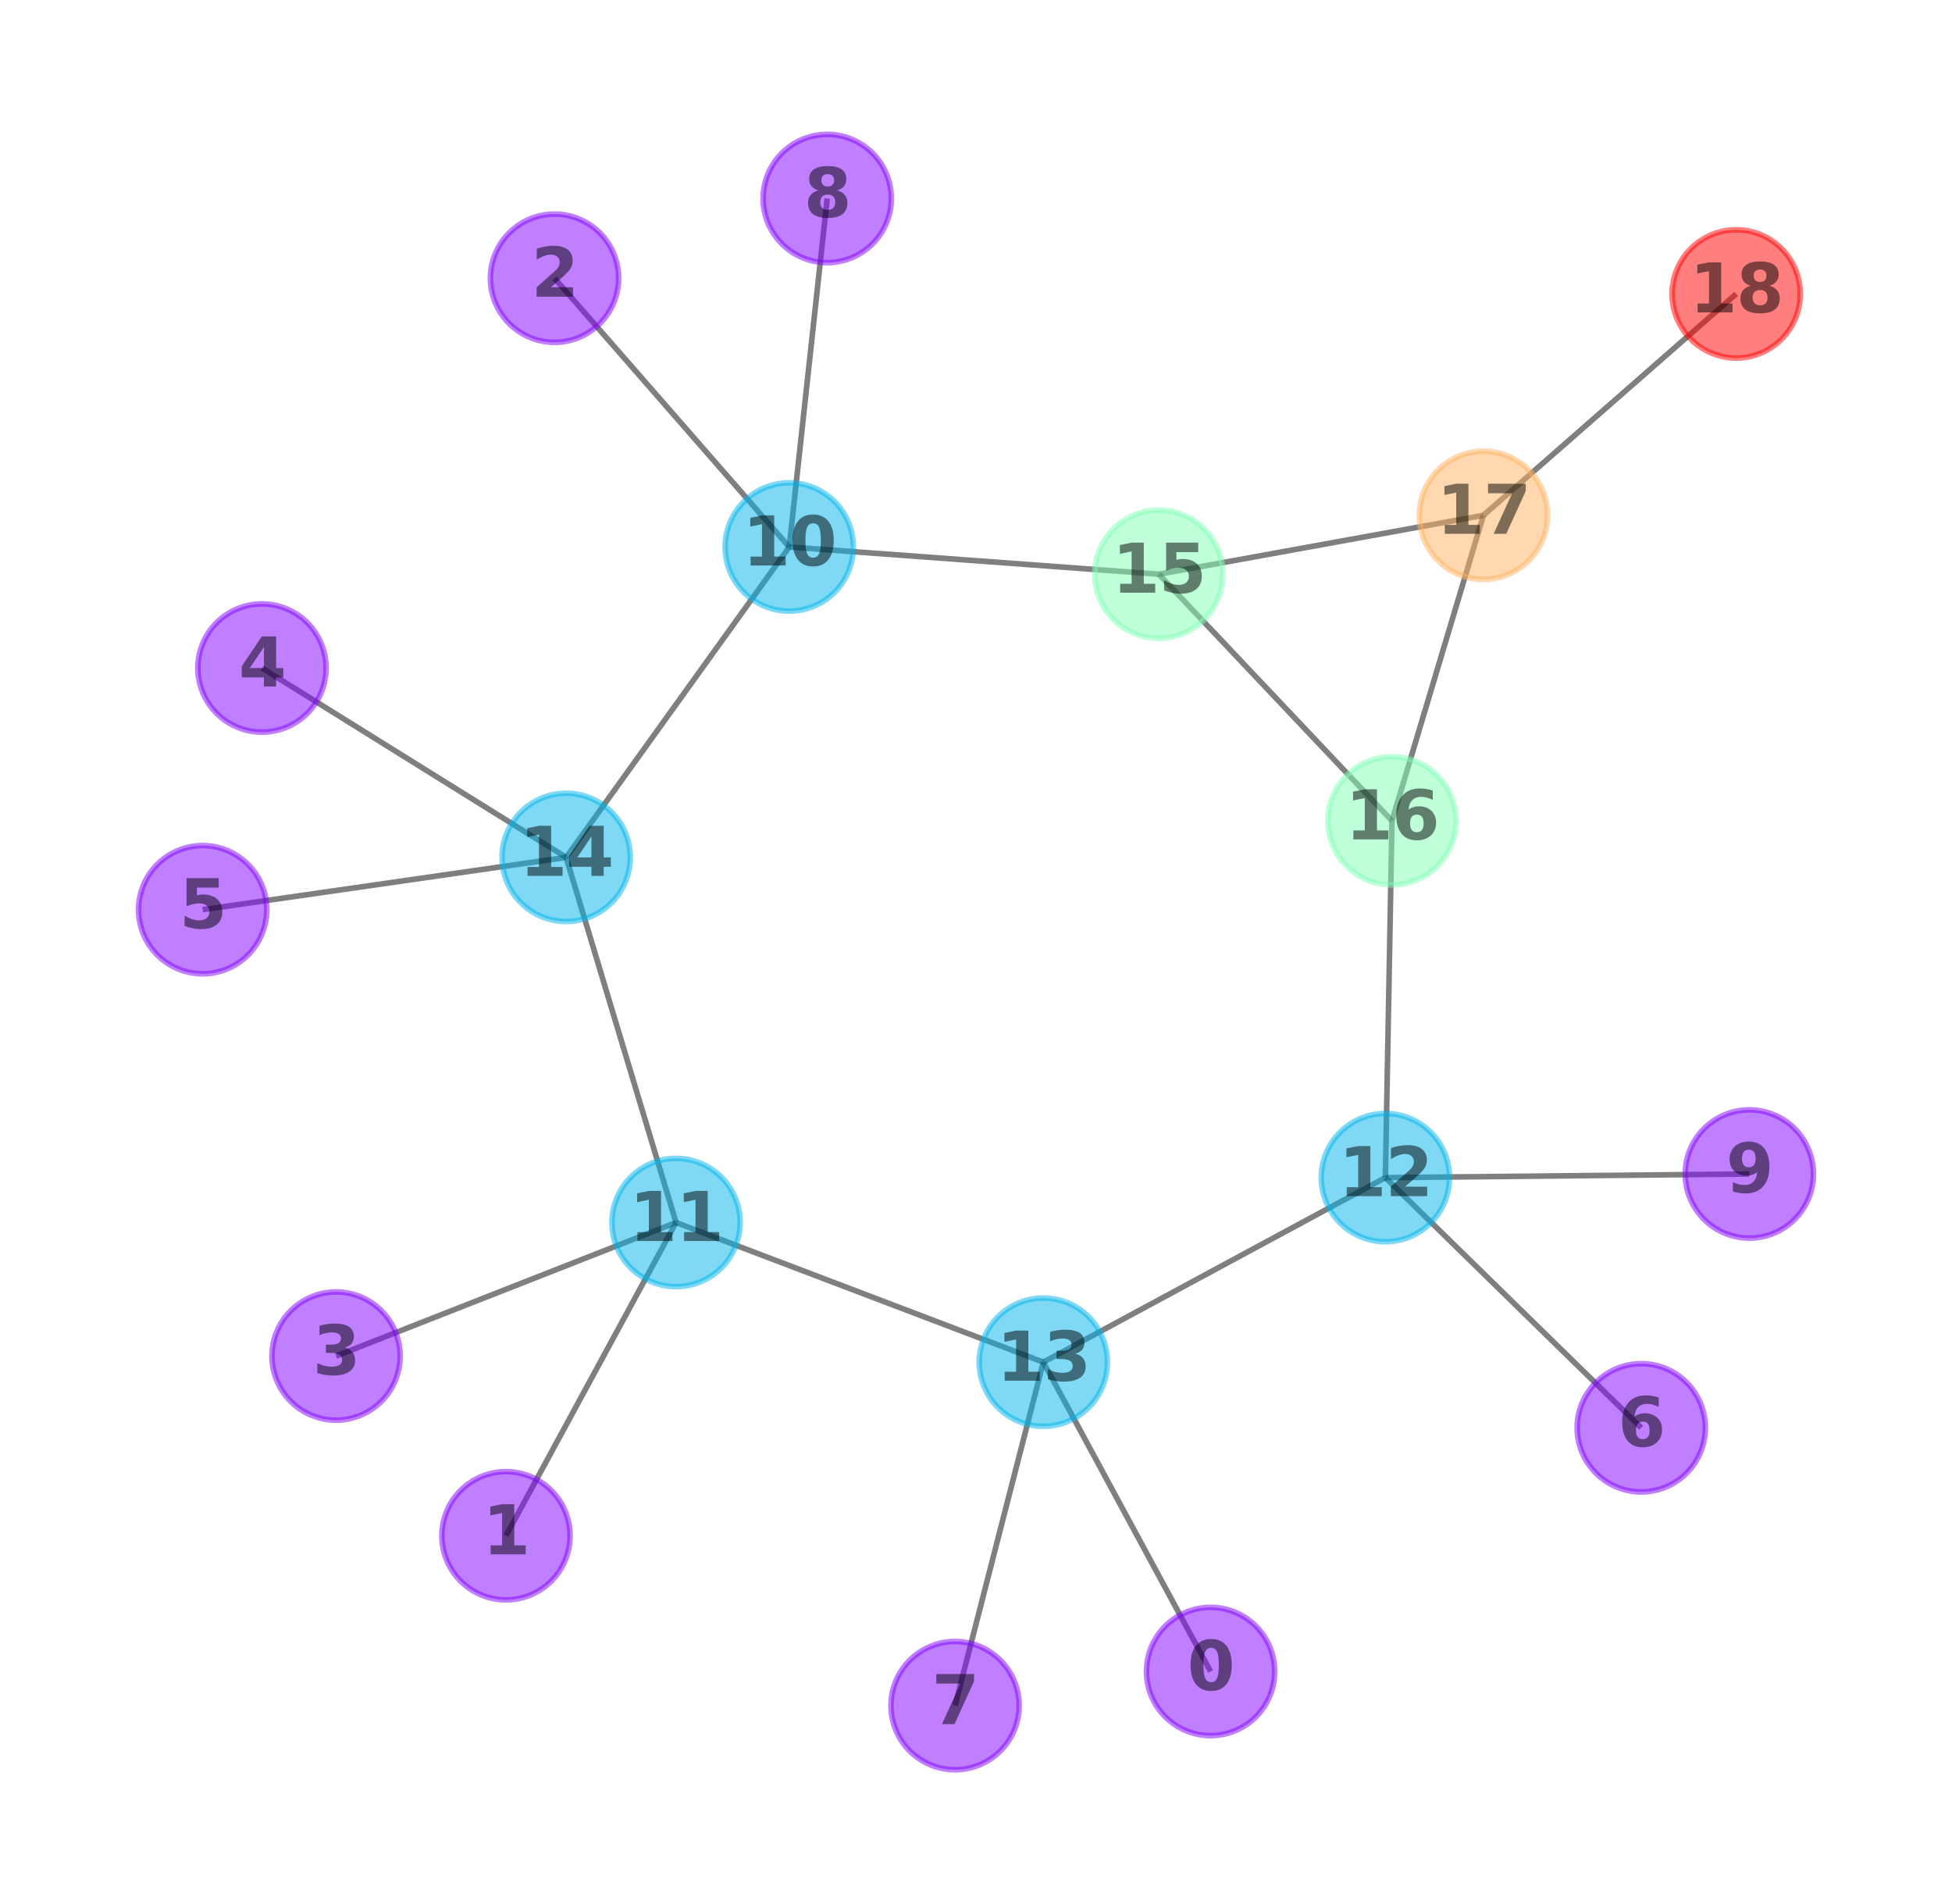 <?xml version="1.0" encoding="utf-8" standalone="no"?>
<!DOCTYPE svg PUBLIC "-//W3C//DTD SVG 1.1//EN"
  "http://www.w3.org/Graphics/SVG/1.1/DTD/svg11.dtd">
<svg xmlns:xlink="http://www.w3.org/1999/xlink" width="349.2pt" height="340.56pt" viewBox="0 0 349.2 340.56" xmlns="http://www.w3.org/2000/svg" version="1.1">
 <defs>
  <style type="text/css">*{stroke-linejoin: round; stroke-linecap: butt}</style>
 </defs>
 <g id="figure_1">
  <g id="patch_1">
   <path d="M 0 340.56 
L 349.2 340.56 
L 349.2 0 
L 0 0 
L 0 340.56 
z
" style="fill: none"/>
  </g>
  <g id="axes_1">
   <g id="LineCollection_1">
    <path d="M 216.565 298.954 
L 186.646 243.629 
" clip-path="url(#p8dd7b4f2b4)" style="fill: none; stroke: #000000; stroke-opacity: 0.5"/>
    <path d="M 141.186 97.828 
L 207.305 102.699 
" clip-path="url(#p8dd7b4f2b4)" style="fill: none; stroke: #000000; stroke-opacity: 0.5"/>
    <path d="M 141.186 97.828 
L 101.283 153.348 
" clip-path="url(#p8dd7b4f2b4)" style="fill: none; stroke: #000000; stroke-opacity: 0.5"/>
    <path d="M 141.186 97.828 
L 99.199 49.76 
" clip-path="url(#p8dd7b4f2b4)" style="fill: none; stroke: #000000; stroke-opacity: 0.5"/>
    <path d="M 141.186 97.828 
L 147.982 35.503 
" clip-path="url(#p8dd7b4f2b4)" style="fill: none; stroke: #000000; stroke-opacity: 0.5"/>
    <path d="M 120.94 218.653 
L 101.283 153.348 
" clip-path="url(#p8dd7b4f2b4)" style="fill: none; stroke: #000000; stroke-opacity: 0.5"/>
    <path d="M 120.94 218.653 
L 186.646 243.629 
" clip-path="url(#p8dd7b4f2b4)" style="fill: none; stroke: #000000; stroke-opacity: 0.5"/>
    <path d="M 120.94 218.653 
L 90.513 274.679 
" clip-path="url(#p8dd7b4f2b4)" style="fill: none; stroke: #000000; stroke-opacity: 0.5"/>
    <path d="M 120.94 218.653 
L 60.119 242.536 
" clip-path="url(#p8dd7b4f2b4)" style="fill: none; stroke: #000000; stroke-opacity: 0.5"/>
    <path d="M 247.835 210.621 
L 186.646 243.629 
" clip-path="url(#p8dd7b4f2b4)" style="fill: none; stroke: #000000; stroke-opacity: 0.5"/>
    <path d="M 247.835 210.621 
L 249.016 146.813 
" clip-path="url(#p8dd7b4f2b4)" style="fill: none; stroke: #000000; stroke-opacity: 0.5"/>
    <path d="M 247.835 210.621 
L 293.611 255.371 
" clip-path="url(#p8dd7b4f2b4)" style="fill: none; stroke: #000000; stroke-opacity: 0.5"/>
    <path d="M 247.835 210.621 
L 312.947 209.971 
" clip-path="url(#p8dd7b4f2b4)" style="fill: none; stroke: #000000; stroke-opacity: 0.5"/>
    <path d="M 265.376 92.165 
L 249.016 146.813 
" clip-path="url(#p8dd7b4f2b4)" style="fill: none; stroke: #000000; stroke-opacity: 0.5"/>
    <path d="M 265.376 92.165 
L 207.305 102.699 
" clip-path="url(#p8dd7b4f2b4)" style="fill: none; stroke: #000000; stroke-opacity: 0.5"/>
    <path d="M 265.376 92.165 
L 310.597 52.566 
" clip-path="url(#p8dd7b4f2b4)" style="fill: none; stroke: #000000; stroke-opacity: 0.5"/>
    <path d="M 46.866 119.478 
L 101.283 153.348 
" clip-path="url(#p8dd7b4f2b4)" style="fill: none; stroke: #000000; stroke-opacity: 0.5"/>
    <path d="M 36.253 162.702 
L 101.283 153.348 
" clip-path="url(#p8dd7b4f2b4)" style="fill: none; stroke: #000000; stroke-opacity: 0.5"/>
    <path d="M 186.646 243.629 
L 170.853 305.057 
" clip-path="url(#p8dd7b4f2b4)" style="fill: none; stroke: #000000; stroke-opacity: 0.5"/>
    <path d="M 207.305 102.699 
L 249.016 146.813 
" clip-path="url(#p8dd7b4f2b4)" style="fill: none; stroke: #000000; stroke-opacity: 0.5"/>
   </g>
   <g id="PathCollection_1">
    <defs>
     <path id="C0_0_2d4026348c" d="M 0 11.471 
C 3.042 11.471 5.96 10.262 8.111 8.111 
C 10.262 5.96 11.471 3.042 11.471 -0 
C 11.471 -3.042 10.262 -5.96 8.111 -8.111 
C 5.96 -10.262 3.042 -11.471 0 -11.471 
C -3.042 -11.471 -5.96 -10.262 -8.111 -8.111 
C -10.262 -5.96 -11.471 -3.042 -11.471 0 
C -11.471 3.042 -10.262 5.96 -8.111 8.111 
C -5.96 10.262 -3.042 11.471 0 11.471 
z
"/>
    </defs>
    <g clip-path="url(#p8dd7b4f2b4)">
     <use xlink:href="#C0_0_2d4026348c" x="216.565" y="298.954" style="fill: #8000ff; fill-opacity: 0.5; stroke: #8000ff; stroke-opacity: 0.5"/>
    </g>
    <g clip-path="url(#p8dd7b4f2b4)">
     <use xlink:href="#C0_0_2d4026348c" x="141.186" y="97.828" style="fill: #00b5eb; fill-opacity: 0.5; stroke: #00b5eb; stroke-opacity: 0.5"/>
    </g>
    <g clip-path="url(#p8dd7b4f2b4)">
     <use xlink:href="#C0_0_2d4026348c" x="120.94" y="218.653" style="fill: #00b5eb; fill-opacity: 0.5; stroke: #00b5eb; stroke-opacity: 0.5"/>
    </g>
    <g clip-path="url(#p8dd7b4f2b4)">
     <use xlink:href="#C0_0_2d4026348c" x="247.835" y="210.621" style="fill: #00b5eb; fill-opacity: 0.5; stroke: #00b5eb; stroke-opacity: 0.5"/>
    </g>
    <g clip-path="url(#p8dd7b4f2b4)">
     <use xlink:href="#C0_0_2d4026348c" x="265.376" y="92.165" style="fill: #ffb360; fill-opacity: 0.5; stroke: #ffb360; stroke-opacity: 0.5"/>
    </g>
    <g clip-path="url(#p8dd7b4f2b4)">
     <use xlink:href="#C0_0_2d4026348c" x="90.513" y="274.679" style="fill: #8000ff; fill-opacity: 0.5; stroke: #8000ff; stroke-opacity: 0.5"/>
    </g>
    <g clip-path="url(#p8dd7b4f2b4)">
     <use xlink:href="#C0_0_2d4026348c" x="310.597" y="52.566" style="fill: #ff0000; fill-opacity: 0.5; stroke: #ff0000; stroke-opacity: 0.5"/>
    </g>
    <g clip-path="url(#p8dd7b4f2b4)">
     <use xlink:href="#C0_0_2d4026348c" x="99.199" y="49.76" style="fill: #8000ff; fill-opacity: 0.5; stroke: #8000ff; stroke-opacity: 0.5"/>
    </g>
    <g clip-path="url(#p8dd7b4f2b4)">
     <use xlink:href="#C0_0_2d4026348c" x="60.119" y="242.536" style="fill: #8000ff; fill-opacity: 0.5; stroke: #8000ff; stroke-opacity: 0.5"/>
    </g>
    <g clip-path="url(#p8dd7b4f2b4)">
     <use xlink:href="#C0_0_2d4026348c" x="46.866" y="119.478" style="fill: #8000ff; fill-opacity: 0.5; stroke: #8000ff; stroke-opacity: 0.5"/>
    </g>
    <g clip-path="url(#p8dd7b4f2b4)">
     <use xlink:href="#C0_0_2d4026348c" x="36.253" y="162.702" style="fill: #8000ff; fill-opacity: 0.5; stroke: #8000ff; stroke-opacity: 0.5"/>
    </g>
    <g clip-path="url(#p8dd7b4f2b4)">
     <use xlink:href="#C0_0_2d4026348c" x="186.646" y="243.629" style="fill: #00b5eb; fill-opacity: 0.5; stroke: #00b5eb; stroke-opacity: 0.5"/>
    </g>
    <g clip-path="url(#p8dd7b4f2b4)">
     <use xlink:href="#C0_0_2d4026348c" x="101.283" y="153.348" style="fill: #00b5eb; fill-opacity: 0.5; stroke: #00b5eb; stroke-opacity: 0.5"/>
    </g>
    <g clip-path="url(#p8dd7b4f2b4)">
     <use xlink:href="#C0_0_2d4026348c" x="293.611" y="255.371" style="fill: #8000ff; fill-opacity: 0.5; stroke: #8000ff; stroke-opacity: 0.5"/>
    </g>
    <g clip-path="url(#p8dd7b4f2b4)">
     <use xlink:href="#C0_0_2d4026348c" x="170.853" y="305.057" style="fill: #8000ff; fill-opacity: 0.5; stroke: #8000ff; stroke-opacity: 0.5"/>
    </g>
    <g clip-path="url(#p8dd7b4f2b4)">
     <use xlink:href="#C0_0_2d4026348c" x="147.982" y="35.503" style="fill: #8000ff; fill-opacity: 0.5; stroke: #8000ff; stroke-opacity: 0.5"/>
    </g>
    <g clip-path="url(#p8dd7b4f2b4)">
     <use xlink:href="#C0_0_2d4026348c" x="207.305" y="102.699" style="fill: #80ffb4; fill-opacity: 0.5; stroke: #80ffb4; stroke-opacity: 0.5"/>
    </g>
    <g clip-path="url(#p8dd7b4f2b4)">
     <use xlink:href="#C0_0_2d4026348c" x="249.016" y="146.813" style="fill: #80ffb4; fill-opacity: 0.5; stroke: #80ffb4; stroke-opacity: 0.5"/>
    </g>
    <g clip-path="url(#p8dd7b4f2b4)">
     <use xlink:href="#C0_0_2d4026348c" x="312.947" y="209.971" style="fill: #8000ff; fill-opacity: 0.5; stroke: #8000ff; stroke-opacity: 0.5"/>
    </g>
   </g>
   <g id="text_1">
    <g clip-path="url(#p8dd7b4f2b4)">
     <!-- 0 -->
     <g style="opacity: 0.5" transform="translate(212.39 302.265)scale(0.12 -0.12)">
      <defs>
       <path id="DejaVuSans-Bold-30" d="M 2944 2338 
Q 2944 3213 2780 3570 
Q 2616 3928 2228 3928 
Q 1841 3928 1675 3570 
Q 1509 3213 1509 2338 
Q 1509 1453 1675 1090 
Q 1841 728 2228 728 
Q 2613 728 2778 1090 
Q 2944 1453 2944 2338 
z
M 4147 2328 
Q 4147 1169 3647 539 
Q 3147 -91 2228 -91 
Q 1306 -91 806 539 
Q 306 1169 306 2328 
Q 306 3491 806 4120 
Q 1306 4750 2228 4750 
Q 3147 4750 3647 4120 
Q 4147 3491 4147 2328 
z
" transform="scale(0.016)"/>
      </defs>
      <use xlink:href="#DejaVuSans-Bold-30"/>
     </g>
    </g>
   </g>
   <g id="text_2">
    <g clip-path="url(#p8dd7b4f2b4)">
     <!-- 10 -->
     <g style="opacity: 0.5" transform="translate(132.837 101.139)scale(0.12 -0.12)">
      <defs>
       <path id="DejaVuSans-Bold-31" d="M 750 831 
L 1813 831 
L 1813 3847 
L 722 3622 
L 722 4441 
L 1806 4666 
L 2950 4666 
L 2950 831 
L 4013 831 
L 4013 0 
L 750 0 
L 750 831 
z
" transform="scale(0.016)"/>
      </defs>
      <use xlink:href="#DejaVuSans-Bold-31"/>
      <use xlink:href="#DejaVuSans-Bold-30" x="69.58"/>
     </g>
    </g>
   </g>
   <g id="text_3">
    <g clip-path="url(#p8dd7b4f2b4)">
     <!-- 11 -->
     <g style="opacity: 0.5" transform="translate(112.591 221.964)scale(0.12 -0.12)">
      <use xlink:href="#DejaVuSans-Bold-31"/>
      <use xlink:href="#DejaVuSans-Bold-31" x="69.58"/>
     </g>
    </g>
   </g>
   <g id="text_4">
    <g clip-path="url(#p8dd7b4f2b4)">
     <!-- 12 -->
     <g style="opacity: 0.5" transform="translate(239.485 213.932)scale(0.12 -0.12)">
      <defs>
       <path id="DejaVuSans-Bold-32" d="M 1844 884 
L 3897 884 
L 3897 0 
L 506 0 
L 506 884 
L 2209 2388 
Q 2438 2594 2547 2791 
Q 2656 2988 2656 3200 
Q 2656 3528 2436 3728 
Q 2216 3928 1850 3928 
Q 1569 3928 1234 3808 
Q 900 3688 519 3450 
L 519 4475 
Q 925 4609 1322 4679 
Q 1719 4750 2100 4750 
Q 2938 4750 3402 4381 
Q 3866 4013 3866 3353 
Q 3866 2972 3669 2642 
Q 3472 2313 2841 1759 
L 1844 884 
z
" transform="scale(0.016)"/>
      </defs>
      <use xlink:href="#DejaVuSans-Bold-31"/>
      <use xlink:href="#DejaVuSans-Bold-32" x="69.58"/>
     </g>
    </g>
   </g>
   <g id="text_5">
    <g clip-path="url(#p8dd7b4f2b4)">
     <!-- 17 -->
     <g style="opacity: 0.5" transform="translate(257.027 95.477)scale(0.12 -0.12)">
      <defs>
       <path id="DejaVuSans-Bold-37" d="M 428 4666 
L 3944 4666 
L 3944 3988 
L 2125 0 
L 953 0 
L 2675 3781 
L 428 3781 
L 428 4666 
z
" transform="scale(0.016)"/>
      </defs>
      <use xlink:href="#DejaVuSans-Bold-31"/>
      <use xlink:href="#DejaVuSans-Bold-37" x="69.58"/>
     </g>
    </g>
   </g>
   <g id="text_6">
    <g clip-path="url(#p8dd7b4f2b4)">
     <!-- 1 -->
     <g style="opacity: 0.5" transform="translate(86.338 277.99)scale(0.12 -0.12)">
      <use xlink:href="#DejaVuSans-Bold-31"/>
     </g>
    </g>
   </g>
   <g id="text_7">
    <g clip-path="url(#p8dd7b4f2b4)">
     <!-- 18 -->
     <g style="opacity: 0.5" transform="translate(302.248 55.878)scale(0.12 -0.12)">
      <defs>
       <path id="DejaVuSans-Bold-38" d="M 2228 2088 
Q 1891 2088 1709 1903 
Q 1528 1719 1528 1375 
Q 1528 1031 1709 848 
Q 1891 666 2228 666 
Q 2563 666 2741 848 
Q 2919 1031 2919 1375 
Q 2919 1722 2741 1905 
Q 2563 2088 2228 2088 
z
M 1350 2484 
Q 925 2613 709 2878 
Q 494 3144 494 3541 
Q 494 4131 934 4440 
Q 1375 4750 2228 4750 
Q 3075 4750 3515 4442 
Q 3956 4134 3956 3541 
Q 3956 3144 3739 2878 
Q 3522 2613 3097 2484 
Q 3572 2353 3814 2058 
Q 4056 1763 4056 1313 
Q 4056 619 3595 264 
Q 3134 -91 2228 -91 
Q 1319 -91 855 264 
Q 391 619 391 1313 
Q 391 1763 633 2058 
Q 875 2353 1350 2484 
z
M 1631 3419 
Q 1631 3141 1786 2991 
Q 1941 2841 2228 2841 
Q 2509 2841 2662 2991 
Q 2816 3141 2816 3419 
Q 2816 3697 2662 3845 
Q 2509 3994 2228 3994 
Q 1941 3994 1786 3844 
Q 1631 3694 1631 3419 
z
" transform="scale(0.016)"/>
      </defs>
      <use xlink:href="#DejaVuSans-Bold-31"/>
      <use xlink:href="#DejaVuSans-Bold-38" x="69.58"/>
     </g>
    </g>
   </g>
   <g id="text_8">
    <g clip-path="url(#p8dd7b4f2b4)">
     <!-- 2 -->
     <g style="opacity: 0.5" transform="translate(95.025 53.071)scale(0.12 -0.12)">
      <use xlink:href="#DejaVuSans-Bold-32"/>
     </g>
    </g>
   </g>
   <g id="text_9">
    <g clip-path="url(#p8dd7b4f2b4)">
     <!-- 3 -->
     <g style="opacity: 0.5" transform="translate(55.944 245.847)scale(0.12 -0.12)">
      <defs>
       <path id="DejaVuSans-Bold-33" d="M 2981 2516 
Q 3453 2394 3698 2092 
Q 3944 1791 3944 1325 
Q 3944 631 3412 270 
Q 2881 -91 1863 -91 
Q 1503 -91 1142 -33 
Q 781 25 428 141 
L 428 1069 
Q 766 900 1098 814 
Q 1431 728 1753 728 
Q 2231 728 2486 893 
Q 2741 1059 2741 1369 
Q 2741 1688 2480 1852 
Q 2219 2016 1709 2016 
L 1228 2016 
L 1228 2791 
L 1734 2791 
Q 2188 2791 2409 2933 
Q 2631 3075 2631 3366 
Q 2631 3634 2415 3781 
Q 2200 3928 1806 3928 
Q 1516 3928 1219 3862 
Q 922 3797 628 3669 
L 628 4550 
Q 984 4650 1334 4700 
Q 1684 4750 2022 4750 
Q 2931 4750 3382 4451 
Q 3834 4153 3834 3553 
Q 3834 3144 3618 2883 
Q 3403 2622 2981 2516 
z
" transform="scale(0.016)"/>
      </defs>
      <use xlink:href="#DejaVuSans-Bold-33"/>
     </g>
    </g>
   </g>
   <g id="text_10">
    <g clip-path="url(#p8dd7b4f2b4)">
     <!-- 4 -->
     <g style="opacity: 0.5" transform="translate(42.691 122.79)scale(0.12 -0.12)">
      <defs>
       <path id="DejaVuSans-Bold-34" d="M 2356 3675 
L 1038 1722 
L 2356 1722 
L 2356 3675 
z
M 2156 4666 
L 3494 4666 
L 3494 1722 
L 4159 1722 
L 4159 850 
L 3494 850 
L 3494 0 
L 2356 0 
L 2356 850 
L 288 850 
L 288 1881 
L 2156 4666 
z
" transform="scale(0.016)"/>
      </defs>
      <use xlink:href="#DejaVuSans-Bold-34"/>
     </g>
    </g>
   </g>
   <g id="text_11">
    <g clip-path="url(#p8dd7b4f2b4)">
     <!-- 5 -->
     <g style="opacity: 0.5" transform="translate(32.078 166.013)scale(0.12 -0.12)">
      <defs>
       <path id="DejaVuSans-Bold-35" d="M 678 4666 
L 3669 4666 
L 3669 3781 
L 1638 3781 
L 1638 3059 
Q 1775 3097 1914 3117 
Q 2053 3138 2203 3138 
Q 3056 3138 3531 2711 
Q 4006 2284 4006 1522 
Q 4006 766 3489 337 
Q 2972 -91 2053 -91 
Q 1656 -91 1267 -14 
Q 878 63 494 219 
L 494 1166 
Q 875 947 1217 837 
Q 1559 728 1863 728 
Q 2300 728 2551 942 
Q 2803 1156 2803 1522 
Q 2803 1891 2551 2103 
Q 2300 2316 1863 2316 
Q 1603 2316 1309 2248 
Q 1016 2181 678 2041 
L 678 4666 
z
" transform="scale(0.016)"/>
      </defs>
      <use xlink:href="#DejaVuSans-Bold-35"/>
     </g>
    </g>
   </g>
   <g id="text_12">
    <g clip-path="url(#p8dd7b4f2b4)">
     <!-- 13 -->
     <g style="opacity: 0.5" transform="translate(178.296 246.941)scale(0.12 -0.12)">
      <use xlink:href="#DejaVuSans-Bold-31"/>
      <use xlink:href="#DejaVuSans-Bold-33" x="69.58"/>
     </g>
    </g>
   </g>
   <g id="text_13">
    <g clip-path="url(#p8dd7b4f2b4)">
     <!-- 14 -->
     <g style="opacity: 0.5" transform="translate(92.934 156.66)scale(0.12 -0.12)">
      <use xlink:href="#DejaVuSans-Bold-31"/>
      <use xlink:href="#DejaVuSans-Bold-34" x="69.58"/>
     </g>
    </g>
   </g>
   <g id="text_14">
    <g clip-path="url(#p8dd7b4f2b4)">
     <!-- 6 -->
     <g style="opacity: 0.5" transform="translate(289.436 258.682)scale(0.12 -0.12)">
      <defs>
       <path id="DejaVuSans-Bold-36" d="M 2316 2303 
Q 2000 2303 1842 2098 
Q 1684 1894 1684 1484 
Q 1684 1075 1842 870 
Q 2000 666 2316 666 
Q 2634 666 2792 870 
Q 2950 1075 2950 1484 
Q 2950 1894 2792 2098 
Q 2634 2303 2316 2303 
z
M 3803 4544 
L 3803 3681 
Q 3506 3822 3243 3889 
Q 2981 3956 2731 3956 
Q 2194 3956 1894 3657 
Q 1594 3359 1544 2772 
Q 1750 2925 1990 3001 
Q 2231 3078 2516 3078 
Q 3231 3078 3670 2659 
Q 4109 2241 4109 1563 
Q 4109 813 3618 361 
Q 3128 -91 2303 -91 
Q 1394 -91 895 523 
Q 397 1138 397 2266 
Q 397 3422 980 4083 
Q 1563 4744 2578 4744 
Q 2900 4744 3203 4694 
Q 3506 4644 3803 4544 
z
" transform="scale(0.016)"/>
      </defs>
      <use xlink:href="#DejaVuSans-Bold-36"/>
     </g>
    </g>
   </g>
   <g id="text_15">
    <g clip-path="url(#p8dd7b4f2b4)">
     <!-- 7 -->
     <g style="opacity: 0.5" transform="translate(166.678 308.368)scale(0.12 -0.12)">
      <use xlink:href="#DejaVuSans-Bold-37"/>
     </g>
    </g>
   </g>
   <g id="text_16">
    <g clip-path="url(#p8dd7b4f2b4)">
     <!-- 8 -->
     <g style="opacity: 0.5" transform="translate(143.807 38.814)scale(0.12 -0.12)">
      <use xlink:href="#DejaVuSans-Bold-38"/>
     </g>
    </g>
   </g>
   <g id="text_17">
    <g clip-path="url(#p8dd7b4f2b4)">
     <!-- 15 -->
     <g style="opacity: 0.5" transform="translate(198.956 106.01)scale(0.12 -0.12)">
      <use xlink:href="#DejaVuSans-Bold-31"/>
      <use xlink:href="#DejaVuSans-Bold-35" x="69.58"/>
     </g>
    </g>
   </g>
   <g id="text_18">
    <g clip-path="url(#p8dd7b4f2b4)">
     <!-- 16 -->
     <g style="opacity: 0.5" transform="translate(240.666 150.124)scale(0.12 -0.12)">
      <use xlink:href="#DejaVuSans-Bold-31"/>
      <use xlink:href="#DejaVuSans-Bold-36" x="69.58"/>
     </g>
    </g>
   </g>
   <g id="text_19">
    <g clip-path="url(#p8dd7b4f2b4)">
     <!-- 9 -->
     <g style="opacity: 0.5" transform="translate(308.772 213.282)scale(0.12 -0.12)">
      <defs>
       <path id="DejaVuSans-Bold-39" d="M 641 103 
L 641 966 
Q 928 831 1190 764 
Q 1453 697 1709 697 
Q 2247 697 2547 995 
Q 2847 1294 2900 1881 
Q 2688 1725 2447 1647 
Q 2206 1569 1925 1569 
Q 1209 1569 770 1986 
Q 331 2403 331 3084 
Q 331 3838 820 4291 
Q 1309 4744 2131 4744 
Q 3044 4744 3544 4128 
Q 4044 3513 4044 2388 
Q 4044 1231 3459 570 
Q 2875 -91 1856 -91 
Q 1528 -91 1228 -42 
Q 928 6 641 103 
z
M 2125 2350 
Q 2441 2350 2600 2554 
Q 2759 2759 2759 3169 
Q 2759 3575 2600 3781 
Q 2441 3988 2125 3988 
Q 1809 3988 1650 3781 
Q 1491 3575 1491 3169 
Q 1491 2759 1650 2554 
Q 1809 2350 2125 2350 
z
" transform="scale(0.016)"/>
      </defs>
      <use xlink:href="#DejaVuSans-Bold-39"/>
     </g>
    </g>
   </g>
  </g>
 </g>
 <defs>
  <clipPath id="p8dd7b4f2b4">
   <rect x="7.2" y="7.2" width="334.8" height="326.16"/>
  </clipPath>
 </defs>
</svg>
